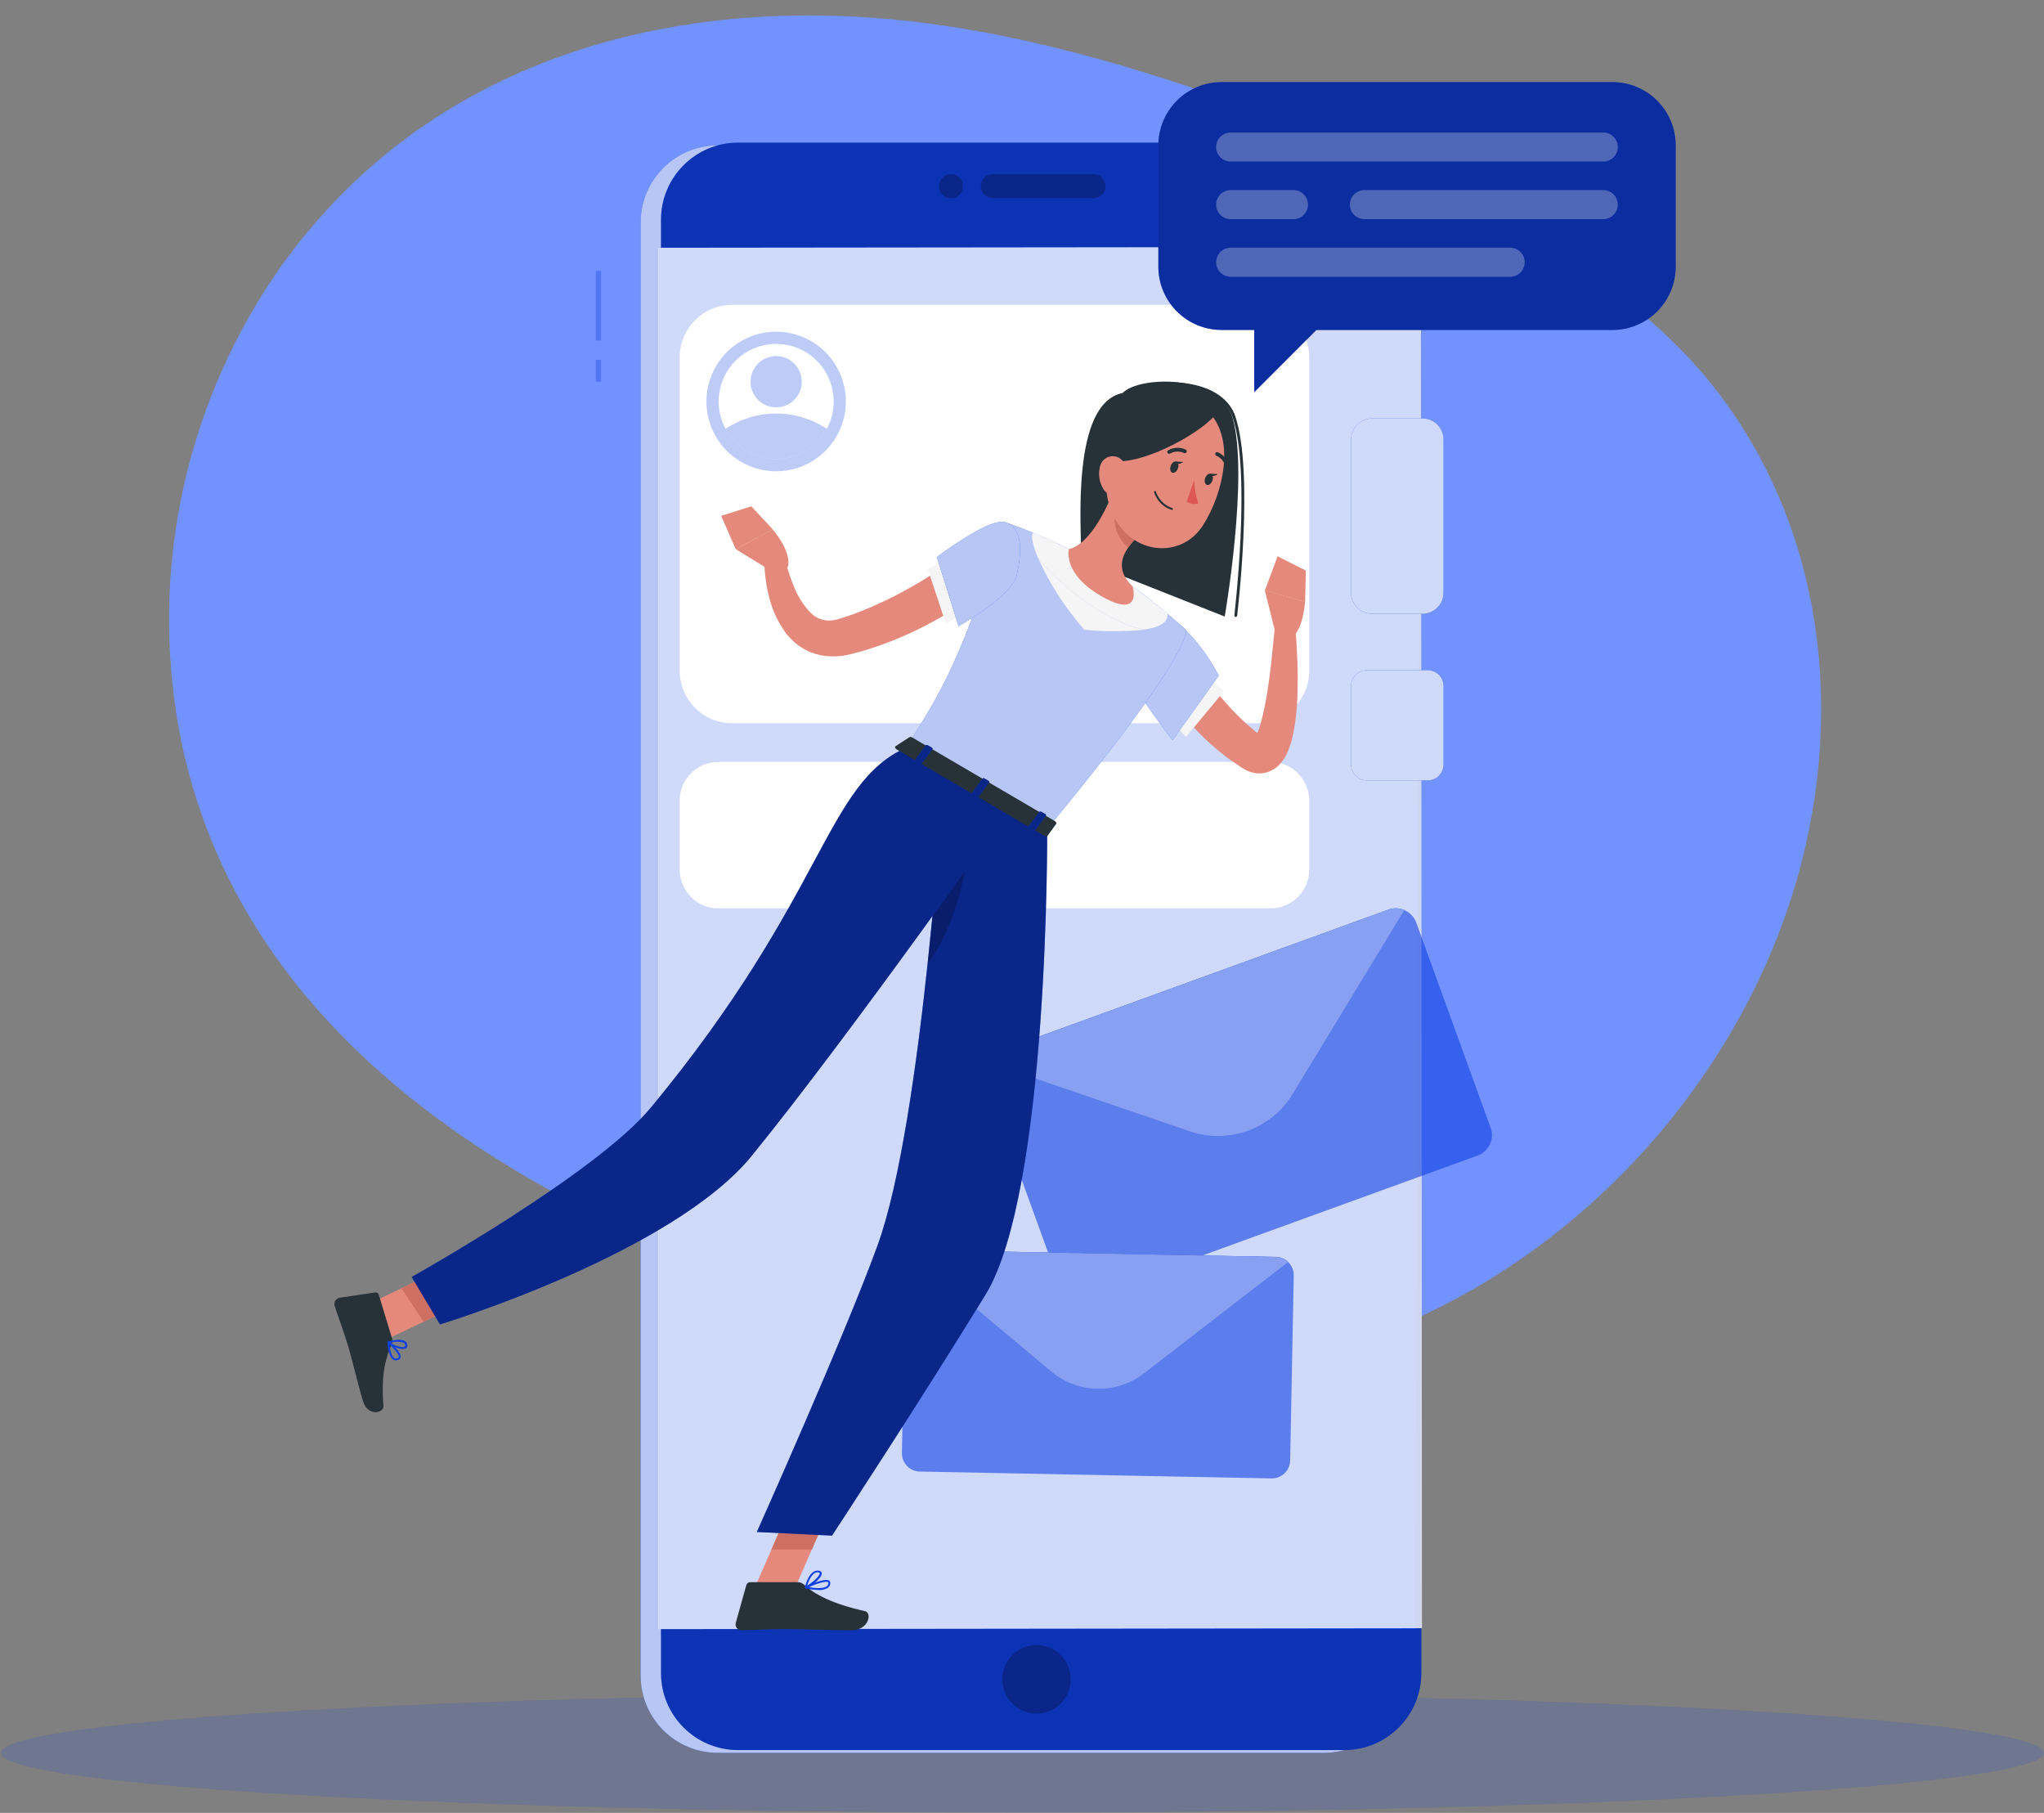 <svg width="521" height="462" viewBox="0 0 521 462" fill="none" xmlns="http://www.w3.org/2000/svg">
<rect x="0" y="0" width="521" height="462" fill="#808080" stroke="none"/>
<g clip-path="url(#clip0)">
<path d="M355.402 42.024C348.204 38.932 340.898 36.029 333.552 33.167C302.276 21.071 270.114 10.454 236.742 5.992C172.551 -2.516 108.011 14.7 69.913 70.355C58.199 87.672 50.08 107.168 46.038 127.685C41.996 148.203 42.114 169.324 46.385 189.795C62.621 265.515 133.392 307.044 201.612 329.743C244.451 343.99 288.243 356.623 333.418 345.549C386.315 332.566 431.37 291.494 452.024 241.309C471.55 193.853 468.635 137.823 435.694 97.194C416.383 73.433 383.253 53.999 355.402 42.024Z" fill="#7292FF"/>
<path d="M260.606 461.911C404.408 461.911 520.982 455.099 520.982 446.697C520.982 438.295 404.408 431.483 260.606 431.483C116.804 431.483 0.23 438.295 0.23 446.697C0.23 455.099 116.804 461.911 260.606 461.911Z" fill="#1040E2" fill-opacity="0.15"/>
<path d="M337.474 37.052H182.932C172.089 37.052 163.299 45.849 163.299 56.701V427.035C163.299 437.887 172.089 446.684 182.932 446.684H337.474C348.317 446.684 357.107 437.887 357.107 427.035V56.701C357.107 45.849 348.317 37.052 337.474 37.052Z" fill="#1040E2"/>
<path opacity="0.7" d="M337.474 37.052H182.932C172.089 37.052 163.299 45.849 163.299 56.701V427.035C163.299 437.887 172.089 446.684 182.932 446.684H337.474C348.317 446.684 357.107 437.887 357.107 427.035V56.701C357.107 45.849 348.317 37.052 337.474 37.052Z" fill="white"/>
<path d="M342.657 36.352H188.116C177.273 36.352 168.482 45.15 168.482 56.002V426.336C168.482 437.188 177.273 445.985 188.116 445.985H342.657C353.501 445.985 362.291 437.188 362.291 426.336V56.002C362.291 45.15 353.501 36.352 342.657 36.352Z" fill="#1040E2"/>
<path opacity="0.2" d="M342.657 36.352H188.116C177.273 36.352 168.482 45.15 168.482 56.002V426.336C168.482 437.188 177.273 445.985 188.116 445.985H342.657C353.501 445.985 362.291 437.188 362.291 426.336V56.002C362.291 45.15 353.501 36.352 342.657 36.352Z" fill="black"/>
<path d="M272.947 427.935C272.95 429.667 272.439 431.36 271.479 432.801C270.52 434.242 269.155 435.365 267.557 436.029C265.959 436.693 264.2 436.868 262.503 436.53C260.806 436.193 259.247 435.36 258.023 434.135C256.8 432.911 255.967 431.351 255.63 429.652C255.293 427.954 255.467 426.193 256.131 424.594C256.794 422.995 257.917 421.629 259.356 420.668C260.796 419.708 262.488 419.197 264.218 419.199C266.533 419.199 268.754 420.12 270.391 421.758C272.028 423.396 272.947 425.618 272.947 427.935Z" fill="#1040E2"/>
<path opacity="0.4" d="M272.947 427.935C272.95 429.667 272.439 431.36 271.479 432.801C270.52 434.242 269.155 435.365 267.557 436.029C265.959 436.693 264.2 436.868 262.503 436.53C260.806 436.193 259.247 435.36 258.023 434.135C256.8 432.911 255.967 431.351 255.63 429.652C255.293 427.954 255.467 426.193 256.131 424.594C256.794 422.995 257.917 421.629 259.356 420.668C260.796 419.708 262.488 419.197 264.218 419.199C266.533 419.199 268.754 420.12 270.391 421.758C272.028 423.396 272.947 425.618 272.947 427.935Z" fill="black"/>
<path d="M360.733 415.127H167.892V63.112H362.076L360.733 415.127Z" fill="#1040E2"/>
<path opacity="0.8" d="M362.438 414.939L167.784 415.167V63.138L362.264 62.936L362.438 414.939Z" fill="white"/>
<path opacity="0.33" d="M153.214 69.011H151.871V86.779H153.214V69.011Z" fill="#1040E2"/>
<path opacity="0.33" d="M153.214 91.711H151.871V97.275H153.214V91.711Z" fill="#1040E2"/>
<path d="M320.365 77.68H186.598C179.226 77.68 173.25 83.661 173.25 91.039V170.953C173.25 178.331 179.226 184.312 186.598 184.312H320.365C327.737 184.312 333.714 178.331 333.714 170.953V91.039C333.714 83.661 327.737 77.68 320.365 77.68Z" fill="white"/>
<path opacity="0.27" d="M204.684 118.722C213.737 114.934 218.007 104.518 214.222 95.458C210.437 86.398 200.03 82.124 190.977 85.912C181.924 89.7 177.654 100.116 181.439 109.176C185.224 118.236 195.631 122.51 204.684 118.722Z" fill="#1040E2"/>
<path d="M212.503 102.315C212.514 104.758 211.904 107.163 210.73 109.304C209.026 112.449 206.233 114.864 202.876 116.093C199.519 117.322 195.828 117.281 192.499 115.978C189.169 114.675 186.43 112.2 184.796 109.018C183.162 105.836 182.745 102.166 183.625 98.698C184.504 95.231 186.619 92.204 189.572 90.187C192.525 88.17 196.112 87.302 199.659 87.747C203.207 88.191 206.47 89.917 208.835 92.6C211.2 95.282 212.504 98.738 212.503 102.315Z" fill="white"/>
<path opacity="0.27" d="M210.73 109.291C209.472 111.614 207.609 113.554 205.34 114.906C203.071 116.259 200.479 116.972 197.838 116.972C195.197 116.972 192.606 116.259 190.336 114.906C188.067 113.554 186.205 111.614 184.946 109.291C188.763 106.741 193.249 105.38 197.838 105.38C202.427 105.38 206.914 106.741 210.73 109.291Z" fill="#1040E2"/>
<path opacity="0.27" d="M197.838 103.807C201.443 103.807 204.365 100.883 204.365 97.275C204.365 93.668 201.443 90.744 197.838 90.744C194.234 90.744 191.312 93.668 191.312 97.275C191.312 100.883 194.234 103.807 197.838 103.807Z" fill="#1040E2"/>
<path d="M323.87 194.163H183.093C177.657 194.163 173.25 198.574 173.25 204.014V221.634C173.25 227.075 177.657 231.485 183.093 231.485H323.87C329.307 231.485 333.714 227.075 333.714 221.634V204.014C333.714 198.574 329.307 194.163 323.87 194.163Z" fill="white"/>
<path opacity="0.6" d="M360.988 235.101L379.963 287.435C380.453 288.804 380.381 290.311 379.765 291.628C379.149 292.945 378.037 293.964 376.673 294.464L277.124 330.604C275.757 331.094 274.253 331.025 272.938 330.411C271.623 329.797 270.603 328.688 270.1 327.325L251.125 274.977C250.633 273.61 250.703 272.103 251.32 270.788C251.936 269.472 253.05 268.456 254.415 267.961L353.965 231.808C355.333 231.319 356.839 231.39 358.154 232.007C359.47 232.623 360.488 233.736 360.988 235.101Z" fill="#1040E2"/>
<path d="M357.98 231.929L329.524 278.794C326.889 283.139 322.849 286.453 318.074 288.186C313.299 289.919 308.076 289.967 303.27 288.323L251.407 270.609C252.032 269.363 253.107 268.402 254.415 267.921L353.965 231.768C355.276 231.313 356.71 231.371 357.98 231.929Z" fill="#1040E2"/>
<path opacity="0.5" d="M357.98 231.929L329.524 278.794C326.889 283.139 322.849 286.453 318.074 288.186C313.299 289.919 308.076 289.967 303.27 288.323L251.407 270.609C252.032 269.363 253.107 268.402 254.415 267.921L353.965 231.768C355.276 231.313 356.71 231.371 357.98 231.929Z" fill="white"/>
<path opacity="0.6" d="M329.766 325.053L328.853 372.2C328.824 373.43 328.312 374.599 327.426 375.452C326.541 376.306 325.355 376.774 324.125 376.756L234.433 375.009C233.824 374.997 233.224 374.865 232.667 374.62C232.109 374.376 231.605 374.024 231.184 373.585C230.762 373.145 230.432 372.627 230.21 372.06C229.989 371.493 229.881 370.887 229.894 370.278L230.793 323.131C230.81 322.494 230.955 321.866 231.22 321.286C231.486 320.706 231.866 320.187 232.338 319.758C233.212 318.976 234.349 318.554 235.521 318.575L325.213 320.309C326.444 320.337 327.614 320.852 328.468 321.741C329.321 322.63 329.787 323.821 329.766 325.053Z" fill="#1040E2"/>
<path d="M328.355 321.626L291.613 350.011C288.206 352.641 284.004 354.029 279.702 353.946C275.4 353.863 271.255 352.314 267.951 349.554L232.405 319.758C233.279 318.976 234.415 318.554 235.587 318.576L325.28 320.309C326.433 320.351 327.529 320.82 328.355 321.626Z" fill="#1040E2"/>
<path opacity="0.5" d="M328.355 321.626L291.613 350.011C288.206 352.641 284.004 354.029 279.702 353.946C275.4 353.863 271.255 352.314 267.951 349.554L232.405 319.758C233.279 318.976 234.415 318.554 235.587 318.576L325.28 320.309C326.433 320.351 327.529 320.82 328.355 321.626Z" fill="white"/>
<path d="M239.294 47.441C239.297 46.83 239.48 46.233 239.821 45.727C240.162 45.22 240.645 44.826 241.21 44.594C241.775 44.362 242.395 44.303 242.993 44.424C243.592 44.545 244.141 44.84 244.571 45.273C245.002 45.706 245.295 46.257 245.413 46.856C245.531 47.455 245.469 48.076 245.235 48.64C245.001 49.204 244.605 49.686 244.097 50.025C243.59 50.364 242.993 50.545 242.383 50.545C241.976 50.545 241.573 50.465 241.198 50.309C240.822 50.152 240.481 49.923 240.194 49.635C239.907 49.346 239.68 49.004 239.525 48.628C239.371 48.251 239.292 47.848 239.294 47.441Z" fill="#1040E2"/>
<path d="M253.059 44.349H278.722C279.54 44.353 280.323 44.68 280.902 45.259C281.48 45.838 281.807 46.622 281.81 47.441C281.81 48.262 281.485 49.049 280.906 49.631C280.328 50.213 279.542 50.542 278.722 50.545H253.059C252.238 50.542 251.453 50.213 250.874 49.631C250.295 49.049 249.97 48.262 249.97 47.441C249.974 46.622 250.3 45.838 250.879 45.259C251.457 44.68 252.241 44.353 253.059 44.349Z" fill="#1040E2"/>
<path opacity="0.4" d="M239.294 47.441C239.297 46.83 239.48 46.233 239.821 45.727C240.162 45.22 240.645 44.826 241.21 44.594C241.775 44.362 242.395 44.303 242.993 44.424C243.592 44.545 244.141 44.84 244.571 45.273C245.002 45.706 245.295 46.257 245.413 46.856C245.531 47.455 245.469 48.076 245.235 48.64C245.001 49.204 244.605 49.686 244.097 50.025C243.59 50.364 242.993 50.545 242.383 50.545C241.976 50.545 241.573 50.465 241.198 50.309C240.822 50.152 240.481 49.923 240.194 49.635C239.907 49.346 239.68 49.004 239.525 48.628C239.371 48.251 239.292 47.848 239.294 47.441Z" fill="black"/>
<path opacity="0.4" d="M253.059 44.349H278.722C279.54 44.353 280.323 44.68 280.902 45.259C281.48 45.838 281.807 46.622 281.81 47.441C281.81 48.262 281.485 49.049 280.906 49.631C280.328 50.213 279.542 50.542 278.722 50.545H253.059C252.238 50.542 251.453 50.213 250.874 49.631C250.295 49.049 249.97 48.262 249.97 47.441C249.974 46.622 250.3 45.838 250.879 45.259C251.457 44.68 252.241 44.353 253.059 44.349Z" fill="black"/>
<path d="M362.559 106.629H349.761C346.787 106.629 344.376 109.042 344.376 112.019V151.035C344.376 154.011 346.787 156.424 349.761 156.424H362.559C365.533 156.424 367.944 154.011 367.944 151.035V112.019C367.944 109.042 365.533 106.629 362.559 106.629Z" fill="#1040E2"/>
<path opacity="0.8" d="M362.559 106.629H349.761C346.787 106.629 344.376 109.042 344.376 112.019V151.035C344.376 154.011 346.787 156.424 349.761 156.424H362.559C365.533 156.424 367.944 154.011 367.944 151.035V112.019C367.944 109.042 365.533 106.629 362.559 106.629Z" fill="white"/>
<path d="M363.902 170.791H348.419C346.186 170.791 344.376 172.602 344.376 174.836V194.835C344.376 197.069 346.186 198.88 348.419 198.88H363.902C366.135 198.88 367.944 197.069 367.944 194.835V174.836C367.944 172.602 366.135 170.791 363.902 170.791Z" fill="#1040E2"/>
<path opacity="0.8" d="M363.902 170.791H348.419C346.186 170.791 344.376 172.602 344.376 174.836V194.835C344.376 197.069 346.186 198.88 348.419 198.88H363.902C366.135 198.88 367.944 197.069 367.944 194.835V174.836C367.944 172.602 366.135 170.791 363.902 170.791Z" fill="white"/>
<path d="M192.091 405.289L201.961 406.243L212.234 382.737L202.364 381.77L192.091 405.289Z" fill="#E4897B"/>
<path d="M91.897 333.292L97.523 341.826L119.09 331.518L113.45 322.97L91.897 333.292Z" fill="#E4897B"/>
<path d="M212.234 382.737L206.943 394.86H196.643L202.351 381.77L212.234 382.737Z" fill="#CE6F64"/>
<path d="M113.45 322.983L119.077 331.518L107.971 336.826L102.331 328.292L113.45 322.983Z" fill="#CE6F64"/>
<path d="M303.082 164.703L303.404 165.428L303.82 166.275C304.089 166.84 304.398 167.417 304.707 167.995C305.338 169.138 306.05 170.294 306.721 171.396C308.135 173.652 309.692 175.816 311.381 177.874C313.1 179.912 314.934 181.85 316.874 183.68C317.881 184.567 318.861 185.481 319.909 186.368L321.48 187.604L321.842 187.9C321.672 187.847 321.496 187.811 321.319 187.792C320.929 187.752 320.536 187.812 320.177 187.967C319.958 188.031 319.762 188.157 319.613 188.33C319.519 188.464 319.761 188.249 319.962 187.9C320.494 186.92 320.913 185.883 321.211 184.809C321.948 182.198 322.527 179.546 322.943 176.866C323.4 174.097 323.776 171.261 324.072 168.425C324.367 165.59 324.676 162.7 324.944 159.878L330.128 159.797C330.45 162.794 330.585 165.711 330.705 168.694C330.826 171.678 330.773 174.635 330.705 177.659C330.587 180.768 330.232 183.863 329.645 186.919C329.304 188.679 328.759 190.393 328.02 192.026C327.484 193.182 326.747 194.233 325.844 195.13C325.145 195.789 324.324 196.305 323.427 196.649C322.382 197.041 321.259 197.179 320.15 197.052C319.251 196.934 318.379 196.661 317.572 196.246C317.249 196.084 316.935 195.904 316.632 195.708L316.122 195.372L314.161 194.028C312.818 193.141 311.636 192.16 310.414 191.179C307.998 189.16 305.732 186.968 303.633 184.62C301.549 182.252 299.633 179.742 297.898 177.108C297.039 175.764 296.247 174.42 295.481 173.076C295.105 172.363 294.742 171.664 294.393 170.925L293.883 169.783C293.708 169.38 293.574 169.057 293.359 168.506L303.082 164.703Z" fill="#E4897B"/>
<path d="M307.621 171.651L298.597 184.11L302.33 187.779L311.932 176.221L307.621 171.651Z" fill="#F5F5F5"/>
<path d="M293.467 155.214C303.632 157.902 310.642 172.176 310.642 172.176L298.905 188.639C298.905 188.639 284.778 170.858 285.141 165.241C285.49 159.354 287.343 153.561 293.467 155.214Z" fill="#1040E2"/>
<path opacity="0.7" d="M293.467 155.214C303.632 157.902 310.642 172.176 310.642 172.176L298.905 188.639C298.905 188.639 284.778 170.858 285.141 165.241C285.49 159.354 287.343 153.561 293.467 155.214Z" fill="white"/>
<path d="M302.236 160.469C302.236 160.469 305.58 164.421 266.877 211.299L231.062 190.306C240.194 176.073 245.471 167.082 256.013 133.052C261.643 134.948 267.128 137.252 272.423 139.947C278.042 142.78 283.478 145.962 288.699 149.475C295.307 154.206 302.236 160.469 302.236 160.469Z" fill="#1040E2"/>
<path opacity="0.7" d="M302.236 160.469C302.236 160.469 305.58 164.421 266.877 211.299L231.062 190.306C240.194 176.073 245.471 167.082 256.013 133.052C261.643 134.948 267.128 137.252 272.423 139.947C278.042 142.78 283.478 145.962 288.699 149.475C295.307 154.206 302.236 160.469 302.236 160.469Z" fill="white"/>
<path d="M297.59 156.424C295.065 154.327 291.828 151.733 288.699 149.476C283.506 145.918 278.067 142.733 272.423 139.947C269.254 138.294 266.004 136.842 263.238 135.74C262.795 136.479 263.157 138.737 264.514 142.043C269.67 148.696 281.649 158.494 291.64 160.442C296.287 159.77 297.737 158.292 297.59 156.424Z" fill="#F5F5F5"/>
<path d="M264.514 142.043C267.523 148.754 271.53 154.971 276.399 160.482C281.467 160.989 286.572 160.989 291.64 160.482C281.649 158.493 269.671 148.696 264.514 142.043Z" fill="#F5F5F5"/>
<path d="M266.918 211.299C266.918 211.299 267.495 303.388 251.179 329.972C234.204 357.618 212.073 391.339 212.073 391.339L192.91 390.411C192.91 390.411 215.256 340.523 223.689 317.366C235.305 285.446 240.677 195.924 240.677 195.924L266.918 211.299Z" fill="#1040E2"/>
<path opacity="0.4" d="M266.918 211.299C266.918 211.299 267.495 303.388 251.179 329.972C234.204 357.618 212.073 391.339 212.073 391.339L192.91 390.411C192.91 390.411 215.256 340.523 223.689 317.366C235.305 285.446 240.677 195.924 240.677 195.924L266.918 211.299Z" fill="black"/>
<path opacity="0.2" d="M246.532 213.865C243.429 216.5 240.76 219.607 238.623 223.072C238.018 229.926 237.28 237.627 236.434 245.691C242.275 237.748 246.895 223.811 246.532 213.865Z" fill="black"/>
<path d="M257.45 205.802C257.45 205.802 216.908 263.405 191.648 294.505C171.235 319.57 112.147 337.512 112.147 337.512L104.936 325.416C104.936 325.416 151.938 299.155 165.958 282.194C210.838 227.897 210.274 199.741 231.116 190.454L257.45 205.802Z" fill="#1040E2"/>
<path opacity="0.4" d="M257.45 205.802C257.45 205.802 216.908 263.405 191.648 294.505C171.235 319.57 112.147 337.512 112.147 337.512L104.936 325.416C104.936 325.416 151.938 299.155 165.958 282.194C210.838 227.897 210.274 199.741 231.116 190.454L257.45 205.802Z" fill="black"/>
<path d="M325.065 161.141L322.379 150.389L332.626 153.373C332.626 153.373 332.344 160.603 328.799 162.955L325.065 161.141Z" fill="#E4897B"/>
<path d="M325.643 141.761L332.841 145.403L332.666 153.427L322.42 150.443L325.643 141.761Z" fill="#E4897B"/>
<path d="M196.925 145.712L187.525 139.933L196.925 134.906C196.925 134.906 201.746 140.282 200.86 144.449L196.925 145.712Z" fill="#E4897B"/>
<path d="M183.805 131.453L191.5 129.033L196.979 134.907L187.538 139.933L183.805 131.453Z" fill="#E4897B"/>
<path d="M99.887 340.926L96.543 329.932C96.484 329.744 96.359 329.583 96.192 329.479C96.024 329.376 95.824 329.336 95.63 329.368L86.565 330.712C86.338 330.754 86.123 330.844 85.933 330.976C85.743 331.108 85.584 331.279 85.465 331.477C85.345 331.675 85.269 331.896 85.241 332.125C85.213 332.355 85.234 332.587 85.303 332.808C86.538 336.612 87.317 338.399 88.794 343.224C89.694 346.208 91.265 352.914 92.514 357.027C93.763 361.139 97.886 360.118 97.738 358.29C97.053 350.119 98.396 345.939 99.779 342.7C100.015 342.138 100.053 341.512 99.887 340.926Z" fill="#263238"/>
<path d="M203.277 403.192H191.191C190.973 403.194 190.762 403.267 190.589 403.401C190.417 403.534 190.293 403.721 190.238 403.932L187.552 413.541C187.486 413.767 187.474 414.006 187.518 414.237C187.562 414.468 187.66 414.686 187.804 414.872C187.948 415.058 188.135 415.208 188.347 415.308C188.56 415.408 188.794 415.457 189.029 415.45C193.272 415.382 195.341 415.14 200.672 415.14C203.949 415.14 212.436 415.476 216.961 415.476C221.487 415.476 222.333 410.988 220.493 410.584C212.261 408.77 207.534 406.257 204.996 403.864C204.529 403.43 203.915 403.19 203.277 403.192Z" fill="#263238"/>
<path d="M231.774 187.886L228.282 190.158C228.014 190.332 228.161 190.762 228.578 191.004L266.179 213.005C266.501 213.193 266.864 213.193 266.998 213.005L269.201 209.981C269.348 209.766 269.201 209.417 268.825 209.215L232.566 187.967C232.455 187.881 232.322 187.827 232.181 187.813C232.041 187.799 231.9 187.824 231.774 187.886Z" fill="#263238"/>
<path d="M253.072 148.467C250.534 150.497 248.117 152.136 245.552 153.843C242.987 155.55 240.382 157.015 237.696 158.467C232.306 161.418 226.633 163.818 220.762 165.63C220.037 165.885 219.258 166.06 218.519 166.262C217.781 166.463 217.069 166.665 216.182 166.853C214.257 167.285 212.273 167.385 210.314 167.149C208.237 166.901 206.239 166.204 204.459 165.106C202.804 164.059 201.353 162.72 200.175 161.155C198.187 158.381 196.764 155.244 195.985 151.921C195.587 150.389 195.3 148.831 195.126 147.258C194.912 145.69 194.809 144.109 194.817 142.527L199.974 142.083C200.596 144.707 201.436 147.274 202.485 149.758C203.398 152.033 204.723 154.119 206.393 155.913C206.992 156.589 207.722 157.136 208.54 157.519C209.357 157.903 210.244 158.115 211.147 158.144C212.095 158.137 213.036 157.987 213.94 157.701C215.108 157.324 216.478 156.894 217.727 156.437C222.895 154.492 227.895 152.123 232.673 149.354C235.117 148.01 237.454 146.465 239.818 144.973C242.181 143.481 244.504 141.801 246.532 140.269L253.072 148.467Z" fill="#E4897B"/>
<path d="M236.46 144.946L241.107 159.004L245.471 156.384L241.389 142.447L236.46 144.946Z" fill="#F5F5F5"/>
<path d="M100.921 346.691C100.695 346.688 100.473 346.628 100.276 346.516C99.162 345.844 98.853 343.466 98.759 342.108C98.758 342.062 98.77 342.015 98.794 341.975C98.818 341.935 98.852 341.902 98.893 341.88C98.934 341.857 98.98 341.846 99.027 341.846C99.074 341.846 99.12 341.857 99.162 341.88C99.484 342.149 102.304 344.568 102.129 345.831C102.111 345.976 102.054 346.114 101.964 346.23C101.874 346.346 101.755 346.435 101.619 346.49C101.406 346.612 101.166 346.681 100.921 346.691ZM99.296 342.659C99.471 344.474 99.914 345.737 100.518 346.1C100.657 346.173 100.811 346.211 100.968 346.211C101.125 346.211 101.279 346.173 101.418 346.1C101.606 346.006 101.646 345.898 101.646 345.804C101.74 345.119 100.397 343.654 99.296 342.659Z" fill="#1040E2"/>
<path d="M102.613 343.775C101.234 343.657 99.921 343.133 98.839 342.27C98.818 342.236 98.806 342.196 98.806 342.156C98.806 342.115 98.818 342.076 98.839 342.041C98.849 342.001 98.869 341.963 98.897 341.933C98.925 341.902 98.961 341.879 99 341.867C99.121 341.867 101.941 340.98 103.204 341.759C103.363 341.853 103.5 341.982 103.605 342.135C103.709 342.288 103.779 342.463 103.808 342.646C103.863 342.831 103.852 343.029 103.779 343.208C103.706 343.386 103.574 343.534 103.405 343.627C103.157 343.741 102.885 343.791 102.613 343.775ZM99.524 342.203C100.558 342.915 102.479 343.547 103.11 343.197C103.204 343.197 103.325 343.036 103.271 342.727C103.251 342.612 103.206 342.502 103.139 342.407C103.071 342.311 102.983 342.232 102.881 342.176C101.787 341.836 100.613 341.845 99.524 342.203Z" fill="#1040E2"/>
<path d="M208.649 405.195C207.531 405.174 206.42 405.034 205.332 404.778C205.283 404.765 205.238 404.738 205.205 404.7C205.171 404.661 205.15 404.614 205.144 404.563C205.143 404.513 205.157 404.464 205.183 404.421C205.209 404.379 205.247 404.344 205.291 404.321C206.097 403.932 210.233 402.063 211.335 402.803C211.44 402.877 211.523 402.979 211.575 403.098C211.627 403.216 211.646 403.346 211.63 403.475C211.624 403.701 211.567 403.923 211.462 404.123C211.357 404.323 211.208 404.497 211.026 404.631C210.311 405.06 209.48 405.258 208.649 405.195ZM206.178 404.456C207.521 404.698 209.777 404.967 210.73 404.241C210.859 404.15 210.965 404.029 211.037 403.889C211.11 403.748 211.147 403.592 211.147 403.434C211.154 403.393 211.151 403.349 211.137 403.309C211.123 403.269 211.098 403.234 211.066 403.206C210.462 402.803 207.977 403.663 206.178 404.456Z" fill="#1040E2"/>
<path d="M205.385 404.778C205.338 404.797 205.285 404.797 205.238 404.778C205.2 404.752 205.172 404.714 205.158 404.67C205.143 404.627 205.143 404.58 205.157 404.536C205.157 404.348 206.205 399.953 208.622 400.262C209.253 400.33 209.414 400.652 209.454 400.894C209.616 402.05 206.849 404.254 205.426 404.818L205.385 404.778ZM208.407 400.679C206.957 400.679 206.084 403.031 205.721 404.093C207.064 403.327 209.025 401.58 208.931 400.908C208.931 400.8 208.783 400.719 208.528 400.692L208.407 400.679Z" fill="#1040E2"/>
<path d="M234.271 194.808L233.304 194.243C233.116 194.123 233.022 193.934 233.103 193.827L236.004 189.916C236.084 189.808 236.313 189.808 236.501 189.916L237.481 190.494C237.669 190.601 237.763 190.789 237.682 190.897L234.782 194.808C234.701 194.915 234.473 194.915 234.271 194.808Z" fill="#1040E2"/>
<path d="M263.211 211.756L262.244 211.178C262.056 211.07 261.962 210.882 262.043 210.775L264.943 206.864C265.024 206.756 265.252 206.756 265.44 206.864L266.421 207.428C266.609 207.549 266.703 207.737 266.609 207.845L263.721 211.756C263.641 211.863 263.412 211.863 263.211 211.756Z" fill="#1040E2"/>
<path d="M248.748 203.275L247.768 202.711C247.58 202.603 247.486 202.415 247.58 202.294L250.467 198.396C250.561 198.275 250.776 198.275 250.977 198.396L251.944 198.961C252.146 199.068 252.226 199.257 252.146 199.377L249.245 203.275C249.164 203.396 248.936 203.396 248.748 203.275Z" fill="#1040E2"/>
<path opacity="0.4" d="M234.271 194.808L233.304 194.243C233.116 194.123 233.022 193.934 233.103 193.827L236.004 189.916C236.084 189.808 236.313 189.808 236.501 189.916L237.481 190.494C237.669 190.601 237.763 190.789 237.682 190.897L234.782 194.808C234.701 194.915 234.473 194.915 234.271 194.808Z" fill="black"/>
<path opacity="0.4" d="M263.211 211.756L262.244 211.178C262.056 211.07 261.962 210.882 262.043 210.775L264.943 206.864C265.024 206.756 265.252 206.756 265.44 206.864L266.421 207.428C266.609 207.549 266.703 207.737 266.609 207.845L263.721 211.756C263.641 211.863 263.412 211.863 263.211 211.756Z" fill="black"/>
<path opacity="0.4" d="M248.748 203.275L247.768 202.711C247.58 202.603 247.486 202.415 247.58 202.294L250.467 198.396C250.561 198.275 250.776 198.275 250.977 198.396L251.944 198.961C252.146 199.068 252.226 199.257 252.146 199.377L249.245 203.275C249.164 203.396 248.936 203.396 248.748 203.275Z" fill="black"/>
<path d="M275.62 142.634C275.62 134.57 272.934 102.839 286.148 100.151C290.324 95.743 311.019 95.286 314.188 106.495C318.378 121.211 312.174 157.122 312.174 157.122L275.62 142.634Z" fill="#263238"/>
<path d="M314.926 157.203C314.882 157.198 314.839 157.184 314.801 157.163C314.762 157.141 314.728 157.112 314.7 157.077C314.673 157.042 314.652 157.002 314.64 156.959C314.629 156.916 314.625 156.871 314.631 156.827C314.631 156.464 318.995 120.539 314.174 106.32C312.831 102.422 309.098 99.694 303.565 98.619C296.367 97.208 288.579 98.969 286.416 101.468C286.354 101.53 286.269 101.564 286.181 101.564C286.094 101.564 286.009 101.53 285.946 101.468C285.884 101.403 285.849 101.317 285.849 101.226C285.849 101.136 285.884 101.05 285.946 100.984C288.471 98.055 296.945 96.59 303.74 97.92C309.514 99.036 313.463 101.952 314.859 106.065C319.721 120.459 315.383 156.504 315.343 156.867C315.342 156.918 315.33 156.968 315.307 157.014C315.285 157.06 315.252 157.1 315.213 157.132C315.173 157.164 315.127 157.187 315.077 157.2C315.028 157.212 314.976 157.213 314.926 157.203Z" fill="#263238"/>
<path d="M284.778 122.569C282.75 128.401 278.158 138.602 272.45 139.946C272.45 139.946 270.772 146.102 280.508 151.8C291.251 158.063 288.726 149.475 288.726 149.475C283.704 144.664 286.376 140.417 289.774 136.949L284.778 122.569Z" fill="#E4897B"/>
<path d="M286.793 128.429L289.747 136.936C288.948 137.739 288.216 138.607 287.558 139.53C285.517 137.904 283.328 133.939 284.456 131.466C285.047 130.322 285.838 129.293 286.793 128.429Z" fill="#CE6F64"/>
<path d="M284.859 110.943C282.079 120.714 280.696 124.786 283.798 131.385C288.458 141.331 301.041 142.608 306.627 133.872C311.703 126.009 315.383 111.36 307.379 104.304C305.624 102.742 303.5 101.652 301.208 101.139C298.916 100.625 296.531 100.704 294.278 101.369C292.025 102.033 289.978 103.26 288.33 104.936C286.682 106.611 285.487 108.678 284.859 110.943Z" fill="#E4897B"/>
<path d="M281.998 117.099C288.941 119.693 305.258 111.078 309.703 105.796C310.293 97.652 291.211 100.864 291.211 100.864C291.211 100.864 281.032 97.732 281.998 117.099Z" fill="#263238"/>
<path d="M280.347 119.048C279.894 120.957 280.218 122.968 281.246 124.639C282.589 126.843 285.06 125.982 286.134 123.805C287.101 121.816 287.545 118.255 285.463 116.817C285 116.511 284.469 116.327 283.916 116.279C283.364 116.232 282.809 116.323 282.301 116.544C281.793 116.766 281.348 117.111 281.006 117.548C280.665 117.985 280.438 118.5 280.347 119.048Z" fill="#E4897B"/>
<path d="M298.409 118.725C298.127 119.505 298.315 120.284 298.825 120.459C299.335 120.634 299.966 120.15 300.248 119.37C300.53 118.591 300.329 117.825 299.819 117.637C299.308 117.448 298.677 117.946 298.409 118.725Z" fill="#263238"/>
<path d="M307.191 121.83C306.923 122.609 307.111 123.375 307.621 123.563C308.131 123.751 308.762 123.254 309.031 122.475C309.3 121.695 309.112 120.916 308.615 120.741C308.118 120.566 307.473 121.05 307.191 121.83Z" fill="#263238"/>
<path d="M308.373 120.701L310.428 120.822C310.428 120.822 308.95 121.951 308.373 120.701Z" fill="#263238"/>
<path d="M304.398 122.341C304.469 124.358 304.813 126.356 305.419 128.281C304.923 128.427 304.401 128.461 303.891 128.382C303.38 128.303 302.893 128.113 302.464 127.824L304.398 122.341Z" fill="#DE5753"/>
<path d="M298.731 129.947H298.65C297.596 129.605 296.639 129.015 295.859 128.227C295.079 127.439 294.498 126.476 294.165 125.418C294.153 125.354 294.166 125.288 294.2 125.233C294.235 125.178 294.29 125.138 294.353 125.122C294.384 125.115 294.416 125.113 294.448 125.119C294.479 125.124 294.509 125.136 294.536 125.154C294.563 125.172 294.585 125.195 294.602 125.222C294.619 125.249 294.631 125.279 294.635 125.311C294.961 126.283 295.507 127.167 296.232 127.892C296.957 128.618 297.84 129.165 298.812 129.49C298.866 129.509 298.911 129.547 298.94 129.596C298.969 129.645 298.98 129.703 298.97 129.76C298.961 129.816 298.931 129.867 298.888 129.904C298.844 129.941 298.788 129.961 298.731 129.961V129.947Z" fill="#263238"/>
<path d="M298.019 115.647C297.91 115.649 297.804 115.613 297.717 115.547C297.631 115.48 297.57 115.387 297.543 115.281C297.517 115.175 297.527 115.063 297.572 114.964C297.617 114.865 297.694 114.783 297.791 114.733C298.458 114.356 299.206 114.143 299.972 114.113C300.738 114.082 301.5 114.235 302.196 114.559C302.258 114.584 302.315 114.623 302.362 114.672C302.409 114.721 302.445 114.779 302.468 114.843C302.491 114.907 302.5 114.975 302.495 115.043C302.49 115.111 302.47 115.177 302.438 115.236C302.406 115.296 302.362 115.348 302.308 115.39C302.254 115.431 302.192 115.461 302.126 115.477C302.06 115.493 301.992 115.495 301.925 115.482C301.858 115.47 301.795 115.444 301.739 115.405C301.183 115.159 300.577 115.048 299.971 115.08C299.364 115.113 298.773 115.289 298.247 115.594C298.177 115.63 298.099 115.649 298.019 115.647Z" fill="#263238"/>
<path d="M312.764 119.209C312.659 119.209 312.556 119.173 312.473 119.107C312.39 119.041 312.332 118.949 312.308 118.846C312.173 118.254 311.901 117.703 311.513 117.236C311.126 116.769 310.635 116.4 310.079 116.158C309.957 116.115 309.857 116.027 309.799 115.911C309.742 115.796 309.731 115.663 309.77 115.54C309.789 115.478 309.821 115.422 309.863 115.374C309.905 115.325 309.957 115.286 310.015 115.258C310.073 115.231 310.136 115.215 310.2 115.212C310.264 115.21 310.328 115.221 310.387 115.244C311.098 115.536 311.727 115.995 312.223 116.582C312.719 117.17 313.065 117.868 313.234 118.617C313.251 118.679 313.254 118.744 313.245 118.807C313.237 118.87 313.215 118.931 313.183 118.986C313.15 119.041 313.107 119.089 313.056 119.127C313.005 119.165 312.947 119.193 312.885 119.209H312.764Z" fill="#263238"/>
<path d="M299.55 117.61L301.605 117.731C301.605 117.731 300.168 118.846 299.55 117.61Z" fill="#263238"/>
<path d="M256.04 133.052C251.81 132.044 238.797 141.963 238.797 141.963L244.316 159.582C244.316 159.582 257.92 152.042 259.182 146.492C260.431 140.739 260.861 134.208 256.04 133.052Z" fill="#1040E2"/>
<path opacity="0.7" d="M256.04 133.052C251.81 132.044 238.797 141.963 238.797 141.963L244.316 159.582C244.316 159.582 257.92 152.042 259.182 146.492C260.431 140.739 260.861 134.208 256.04 133.052Z" fill="white"/>
<path d="M411.012 20.923H311.368C307.094 20.923 302.995 22.622 299.973 25.647C296.951 28.672 295.253 32.774 295.253 37.051V67.963C295.253 72.24 296.951 76.342 299.973 79.367C302.995 82.391 307.094 84.091 311.368 84.091H319.694V99.95L335.54 84.091H411.012C415.285 84.091 419.384 82.391 422.407 79.367C425.429 76.342 427.126 72.24 427.126 67.963V37.051C427.126 32.774 425.429 28.672 422.407 25.647C419.384 22.622 415.285 20.923 411.012 20.923Z" fill="#1040E2"/>
<path opacity="0.3" d="M411.012 20.923H311.368C307.094 20.923 302.995 22.622 299.973 25.647C296.951 28.672 295.253 32.774 295.253 37.051V67.963C295.253 72.24 296.951 76.342 299.973 79.367C302.995 82.391 307.094 84.091 311.368 84.091H319.694V99.95L335.54 84.091H411.012C415.285 84.091 419.384 82.391 422.407 79.367C425.429 76.342 427.126 72.24 427.126 67.963V37.051C427.126 32.774 425.429 28.672 422.407 25.647C419.384 22.622 415.285 20.923 411.012 20.923Z" fill="black"/>
<g opacity="0.54">
<path opacity="0.54" d="M408.675 33.772H313.677C311.638 33.772 309.984 35.427 309.984 37.468C309.984 39.509 311.638 41.164 313.677 41.164H408.675C410.714 41.164 412.368 39.509 412.368 37.468C412.368 35.427 410.714 33.772 408.675 33.772Z" fill="#F5F5F5"/>
</g>
<g opacity="0.54">
<path opacity="0.54" d="M408.661 55.854H347.774C346.792 55.85 345.851 55.458 345.157 54.764C344.463 54.069 344.071 53.127 344.067 52.144C344.071 51.163 344.463 50.223 345.158 49.53C345.853 48.837 346.793 48.449 347.774 48.449H408.661C409.641 48.449 410.58 48.838 411.273 49.531C411.965 50.224 412.354 51.164 412.354 52.144C412.354 53.126 411.966 54.067 411.273 54.763C410.581 55.458 409.642 55.85 408.661 55.854Z" fill="#F5F5F5"/>
</g>
<g opacity="0.54">
<path opacity="0.54" d="M329.698 55.854H313.677C312.697 55.85 311.757 55.458 311.065 54.763C310.373 54.067 309.984 53.126 309.984 52.144C309.984 51.164 310.373 50.224 311.066 49.531C311.759 48.838 312.698 48.449 313.677 48.449H329.698C330.678 48.449 331.617 48.838 332.31 49.531C333.002 50.224 333.391 51.164 333.391 52.144C333.391 53.126 333.003 54.067 332.31 54.763C331.618 55.458 330.679 55.85 329.698 55.854Z" fill="#F5F5F5"/>
</g>
<g opacity="0.54">
<path opacity="0.54" d="M384.945 70.53H313.677C312.698 70.53 311.759 70.14 311.066 69.447C310.373 68.754 309.984 67.814 309.984 66.834C309.984 65.852 310.373 64.911 311.065 64.216C311.757 63.52 312.697 63.128 313.677 63.124H384.945C385.926 63.128 386.865 63.52 387.558 64.216C388.25 64.911 388.638 65.852 388.638 66.834C388.638 67.814 388.249 68.754 387.557 69.447C386.864 70.14 385.925 70.53 384.945 70.53Z" fill="#F5F5F5"/>
</g>
</g>
<defs>
<clipPath id="clip0">
<rect width="521" height="462" fill="white"/>
</clipPath>
</defs>
</svg>
